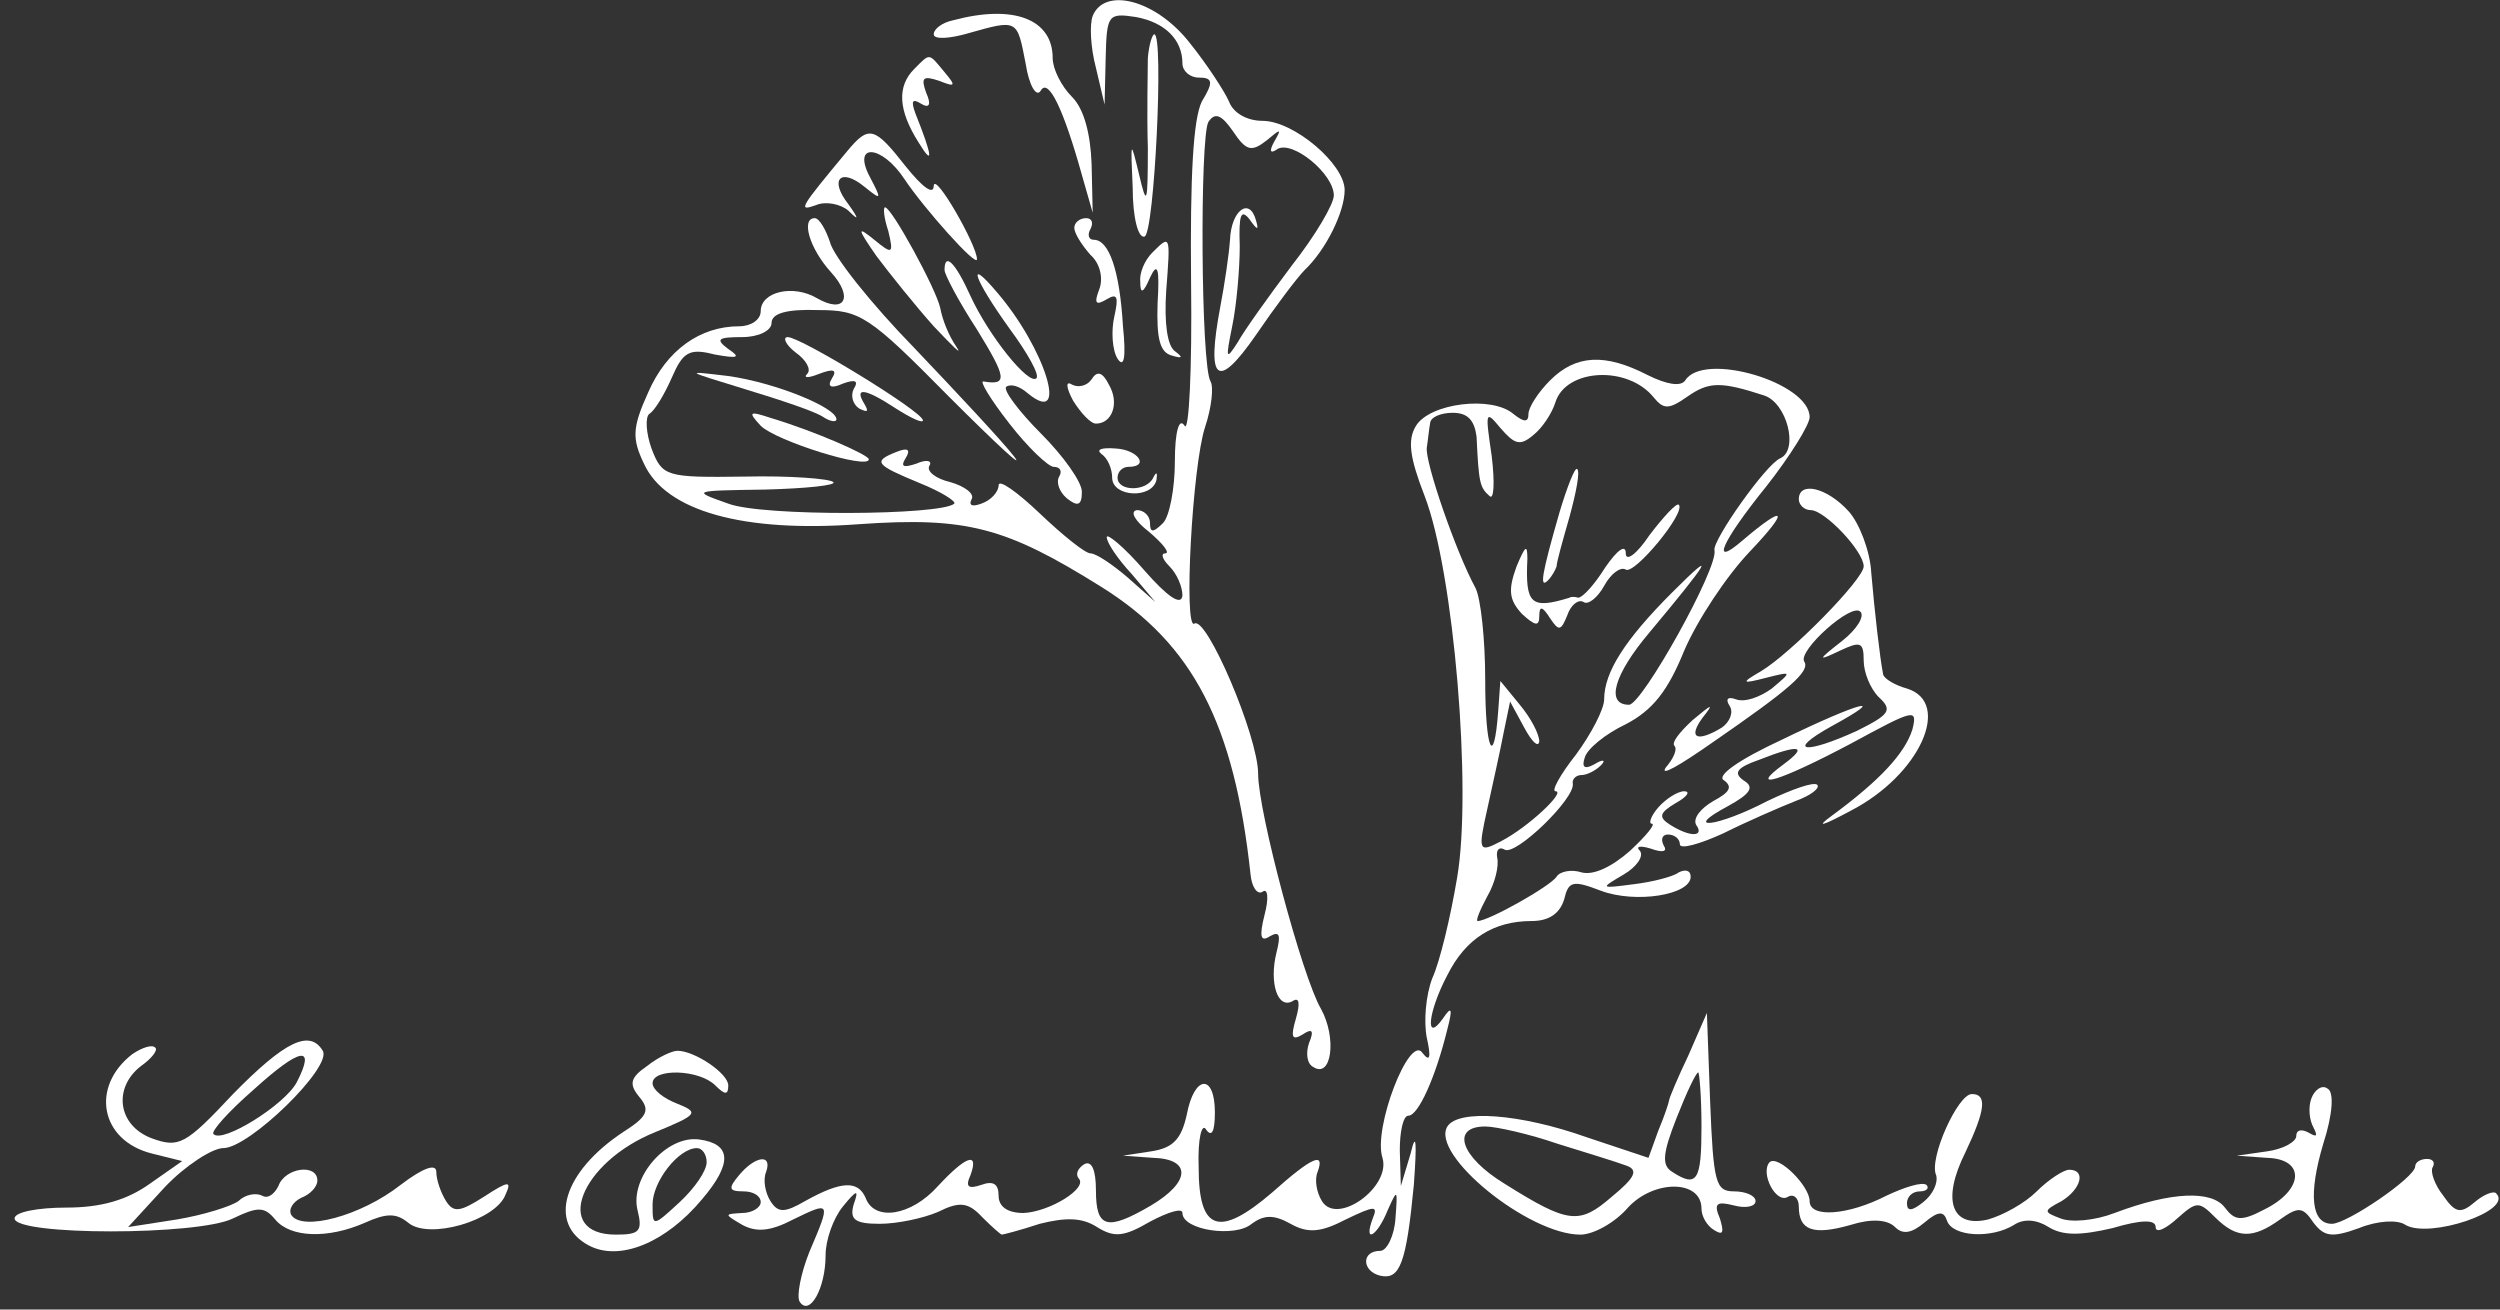 <svg width="168" height="88" viewBox="0 0 168 88" fill="none" xmlns="http://www.w3.org/2000/svg">
<rect x="0" y="0" width="168" height="88" fill="#333333" stroke="none"/>
<path d="M73.429 1.071C73.211 1.653 73.283 3.179 73.647 4.559L74.228 7.03L74.301 3.905C74.373 0.999 74.446 0.853 76.335 1.144C78.297 1.507 79.46 2.67 79.46 4.269C79.46 4.777 79.969 5.213 80.55 5.213C81.495 5.213 81.567 5.504 80.768 6.812C80.187 7.975 79.969 11.753 80.041 19.02C80.114 24.833 79.896 29.121 79.605 28.612C79.242 28.031 78.951 28.975 78.951 31.01C78.951 32.827 78.588 34.716 78.152 35.152C77.498 35.806 77.28 35.806 77.28 35.152C77.28 34.643 76.844 34.28 76.408 34.28C75.899 34.353 76.263 35.007 77.207 35.733C78.152 36.533 78.661 37.187 78.297 37.187C78.007 37.187 78.079 37.55 78.588 38.059C79.097 38.567 79.46 39.439 79.46 40.021C79.387 40.747 78.443 40.093 76.917 38.349C75.536 36.751 74.373 35.806 74.373 36.097C74.373 36.46 75.1 37.55 76.045 38.567L77.643 40.457L75.754 38.785C74.737 37.913 73.647 37.187 73.283 37.187C72.92 37.187 71.394 35.951 69.868 34.498C68.342 33.045 67.107 32.173 67.107 32.609C67.107 33.045 66.598 33.626 65.944 33.844C65.363 34.062 65.072 33.989 65.29 33.553C65.508 33.19 64.854 32.681 63.837 32.391C62.892 32.173 62.238 31.664 62.456 31.301C62.674 30.937 62.238 30.865 61.584 31.155C60.712 31.446 60.494 31.373 60.857 30.792C61.221 30.211 61.003 30.065 60.276 30.356C58.605 31.01 58.823 31.228 61.802 32.463C63.255 33.045 64.273 33.699 64.127 33.844C63.255 34.643 51.193 34.716 48.94 33.844C46.469 32.972 46.469 32.972 51.411 32.899C54.172 32.827 56.279 32.609 55.989 32.391C55.771 32.173 53.082 31.955 50.03 32.027C44.725 32.1 44.507 32.027 43.781 30.138C43.417 29.121 43.345 28.031 43.635 27.813C43.999 27.595 44.653 26.505 45.161 25.342C45.888 23.671 46.324 23.38 47.995 23.816C49.594 24.107 49.812 24.034 48.94 23.453C48.068 22.799 48.213 22.653 49.885 22.653C50.975 22.653 51.847 22.217 51.847 21.709C51.847 21.055 52.864 20.764 54.971 20.837C57.805 20.837 58.387 21.2 63.764 26.65C66.961 29.847 68.923 31.664 68.124 30.647C67.397 29.702 64.345 26.432 61.439 23.38C58.532 20.401 55.989 17.203 55.771 16.259C55.48 15.387 55.044 14.66 54.753 14.66C53.809 14.66 54.39 16.695 55.843 18.293C57.369 19.965 56.788 21.127 54.899 20.037C53.3 19.093 51.12 19.601 51.12 20.909C51.12 21.491 50.466 21.927 49.667 21.927C47.051 21.927 44.798 23.525 43.563 26.359C42.473 28.757 42.473 29.484 43.272 31.155C44.725 34.353 49.957 35.806 57.733 35.225C64.999 34.716 67.615 35.443 74.01 39.439C80.187 43.291 82.948 48.668 84.038 58.769C84.111 59.568 84.474 60.149 84.837 59.931C85.201 59.641 85.273 60.367 84.983 61.457C84.619 62.911 84.692 63.347 85.346 62.911C86 62.547 86.073 62.838 85.782 64.001C85.273 66.035 85.855 67.852 86.872 67.271C87.308 66.98 87.381 67.416 87.09 68.433C86.727 69.669 86.799 69.959 87.526 69.523C88.18 69.087 88.325 69.233 87.962 70.105C87.744 70.759 87.817 71.485 88.253 71.703C89.488 72.503 89.851 69.741 88.761 67.779C87.526 65.672 84.547 54.554 84.547 52.011C84.547 49.467 81.059 41.329 80.259 41.91C79.533 42.346 80.114 31.301 80.986 28.685C81.422 27.377 81.567 25.996 81.349 25.633C80.695 24.615 80.623 9.21 81.204 8.193C81.64 7.539 82.076 7.684 82.875 8.847C83.747 10.155 84.111 10.227 85.128 9.428C86.073 8.629 86.145 8.629 85.637 9.501C85.273 10.155 85.346 10.373 85.855 10.009C86.872 9.428 89.633 11.681 89.633 13.134C89.633 13.715 88.398 15.823 86.799 17.857C85.273 19.892 83.602 22.217 83.166 23.017C82.367 24.252 82.367 24.107 82.803 21.927C83.093 20.546 83.311 18.075 83.311 16.549C83.239 14.442 83.384 14.006 83.965 14.733C84.474 15.459 84.619 15.532 84.401 14.805C83.965 13.207 82.73 14.151 82.657 16.113C82.585 17.131 82.294 19.093 82.003 20.619C81.059 25.633 81.785 26.287 84.401 22.508C85.637 20.691 87.163 18.657 87.671 18.148C89.125 16.767 90.36 14.224 90.36 12.771C90.36 11.027 86.945 8.12 84.837 8.12C83.82 8.12 82.875 7.611 82.585 6.812C82.294 6.158 81.131 4.341 79.896 2.815C77.643 -0.019 74.228 -0.891 73.429 1.071Z" fill="white"/>
<path d="M64.055 1.362C63.328 1.507 62.747 1.943 62.747 2.307C62.747 2.67 63.837 2.597 65.072 2.234C68.415 1.289 68.342 1.289 68.923 4.269C69.141 5.722 69.65 6.594 69.941 6.085C70.449 5.213 71.467 7.321 72.702 11.753L73.429 14.297L73.356 11.027C73.283 8.992 72.847 7.321 72.048 6.521C71.321 5.795 70.74 4.632 70.74 3.905C70.74 1.289 68.124 0.272 64.055 1.362Z" fill="white"/>
<path d="M77.135 3.905C77.135 4.85 77.062 7.539 77.135 9.937C77.135 13.715 77.062 13.933 76.553 11.753C75.972 9.355 75.972 9.355 76.117 12.625C76.117 14.587 76.481 16.041 76.917 15.895C77.571 15.677 78.225 2.307 77.571 2.307C77.425 2.307 77.207 3.033 77.135 3.905Z" fill="white"/>
<path d="M61.439 4.632C60.276 5.795 60.349 7.393 61.729 9.573C62.747 11.245 62.674 10.518 61.511 7.611C61.221 6.812 61.293 6.594 61.875 6.957C62.456 7.321 62.601 7.03 62.238 6.231C61.875 5.213 62.02 5.068 63.11 5.431C64.2 5.867 64.273 5.795 63.473 4.85C62.383 3.542 62.529 3.542 61.439 4.632Z" fill="white"/>
<path d="M56.933 10.155C53.736 14.006 53.591 14.224 54.826 13.788C55.48 13.497 56.497 13.715 57.006 14.151C57.733 14.878 57.733 14.733 57.006 13.715C55.698 12.044 56.497 11.245 58.096 12.553C59.259 13.497 59.259 13.425 58.459 11.899C57.224 9.573 59.259 9.719 60.785 12.044C62.093 14.006 65.653 18.003 65.653 17.421C65.653 16.477 62.819 11.535 62.747 12.48C62.747 13.134 62.02 12.625 60.857 11.172C58.75 8.483 58.387 8.411 56.933 10.155Z" fill="white"/>
<path d="M59.695 15.532C60.058 17.058 59.986 17.131 58.75 16.113C57.587 15.169 57.587 15.314 58.895 17.203C59.767 18.366 61.511 20.546 62.747 21.927C64.055 23.307 64.709 23.961 64.273 23.307C63.764 22.581 63.328 21.491 63.183 20.691C62.892 19.383 59.913 13.933 59.477 13.933C59.331 13.933 59.404 14.66 59.695 15.532Z" fill="white"/>
<path d="M72.193 15.314C72.193 15.677 72.702 16.477 73.283 17.131C73.937 17.712 74.155 18.729 73.865 19.456C73.501 20.401 73.647 20.546 74.373 20.11C75.1 19.674 75.173 19.965 74.882 21.273C74.664 22.217 74.737 23.525 75.1 24.107C75.536 24.761 75.681 24.034 75.463 21.927C75.245 18.148 74.519 16.113 73.501 16.113C73.138 16.113 73.065 15.75 73.283 15.387C73.501 14.951 73.356 14.66 72.993 14.66C72.557 14.66 72.193 14.951 72.193 15.314Z" fill="white"/>
<path d="M77.425 16.985C76.917 17.494 76.553 18.366 76.626 18.947C76.626 19.819 76.844 19.674 77.28 18.657C77.789 17.567 77.934 18.003 77.789 20.401C77.716 22.726 77.934 23.671 78.733 23.889C79.46 24.107 79.533 24.034 78.951 23.598C78.443 23.235 78.225 21.709 78.37 19.529C78.661 15.75 78.661 15.75 77.425 16.985Z" fill="white"/>
<path d="M63.473 18.148C63.473 18.439 64.418 20.255 65.653 22.145C67.615 25.342 67.76 25.923 66.089 25.633C65.799 25.56 66.525 26.795 67.833 28.467C69.069 30.065 70.449 31.373 70.812 31.373C71.249 31.373 71.394 31.664 71.176 32.027C70.958 32.391 71.176 33.045 71.684 33.481C72.411 34.062 72.702 33.989 72.702 33.045C72.702 32.391 71.466 30.647 69.941 29.121C68.487 27.667 67.397 26.214 67.615 25.996C67.906 25.778 68.487 25.923 69.069 26.432C71.903 28.757 70.231 23.38 66.961 19.601C64.927 17.203 65.435 18.729 67.833 22.072C69.069 23.743 69.868 25.197 69.65 25.415C69.141 25.923 66.453 22.581 65.217 19.892C64.2 17.639 63.473 16.913 63.473 18.148Z" fill="white"/>
<path d="M53.445 23.671C54.172 24.179 54.535 24.833 54.245 25.124C53.954 25.415 54.317 25.415 55.044 25.124C55.989 24.761 56.279 24.833 55.916 25.415C55.553 25.996 55.843 26.141 56.643 25.778C57.442 25.487 57.733 25.56 57.369 26.141C57.151 26.577 57.297 27.159 57.733 27.449C58.314 27.74 58.387 27.667 58.096 27.159C57.369 25.996 58.096 26.069 60.203 27.449C61.221 28.103 62.02 28.467 62.02 28.249C62.02 27.667 53.809 22.653 52.937 22.653C52.573 22.653 52.791 23.162 53.445 23.671Z" fill="white"/>
<path d="M104.167 25.56C103.367 26.359 102.713 27.377 102.713 27.813C102.713 28.394 102.423 28.394 101.696 27.813C100.243 26.577 96.1 27.086 95.156 28.612C94.575 29.557 94.72 30.719 95.737 33.335C97.699 38.422 98.934 53.101 97.917 58.987C97.481 61.603 96.754 64.655 96.246 65.745C95.81 66.907 95.665 68.651 95.882 69.741C96.173 71.049 96.1 71.413 95.592 70.759C94.72 69.451 92.249 75.845 92.903 77.807C93.484 79.769 89.851 82.385 88.834 80.714C88.471 80.133 88.325 79.261 88.543 78.752C89.052 77.371 88.18 77.735 85.491 80.133C81.93 83.185 80.55 82.749 80.55 78.461C80.477 76.499 80.768 75.409 81.058 75.918C81.422 76.427 81.64 76.063 81.64 74.755C81.64 72.139 80.259 72.212 79.751 74.901C79.387 76.572 78.806 77.153 77.353 77.371L75.463 77.662L77.498 77.807C80.041 77.88 80.041 79.406 77.353 81.005C74.373 82.749 73.647 82.531 73.647 79.987C73.647 78.607 73.356 77.953 72.847 78.243C72.411 78.534 72.266 78.897 72.484 79.188C73.138 79.842 70.522 81.441 68.778 81.513C67.688 81.513 67.106 81.077 67.106 80.351C67.106 79.551 66.743 79.333 65.944 79.624C65.072 79.915 64.854 79.769 65.217 78.97C65.799 77.371 64.927 77.662 63.037 79.697C61.221 81.731 58.75 82.095 58.169 80.496C57.66 79.333 56.57 79.333 54.099 80.714C52.718 81.513 52.282 81.513 51.774 80.714C51.41 80.133 51.265 79.261 51.483 78.752C51.919 77.517 50.757 77.662 49.666 78.97C48.94 79.842 48.94 80.06 49.957 80.06C50.611 80.06 51.12 80.351 51.12 80.787C51.12 81.15 50.538 81.513 49.885 81.513C48.649 81.586 48.649 81.586 49.885 82.313C50.829 82.821 51.774 82.749 53.3 81.949C55.843 80.714 55.843 80.714 54.39 84.129C53.809 85.583 53.518 87.109 53.736 87.472C54.39 88.489 55.48 86.6 55.48 84.347C55.48 83.33 55.989 81.877 56.642 81.077C57.587 79.915 57.733 79.915 57.369 80.932C57.078 81.949 57.442 82.24 59.113 82.24C60.276 82.24 62.02 81.877 63.037 81.441C64.49 80.714 65.072 80.787 66.016 81.804C66.671 82.458 67.252 82.967 67.325 82.967C67.397 82.967 68.56 82.676 69.868 82.24C71.612 81.804 72.702 81.804 73.719 82.458C74.882 83.185 75.536 83.112 77.28 82.095C78.515 81.441 79.46 81.15 79.46 81.513C79.46 82.676 83.02 83.185 84.111 82.24C84.91 81.659 85.564 81.586 86.727 82.24C87.889 82.894 88.761 82.821 90.433 81.949C92.394 81.005 92.612 81.005 92.249 81.877C91.595 83.621 92.54 83.112 93.266 81.295C93.921 79.842 93.921 79.915 93.775 81.877C93.703 83.039 93.194 84.057 92.758 84.057C91.45 84.057 91.522 85.437 92.758 85.728C94.066 86.019 94.502 84.929 95.01 79.624C95.228 76.645 95.156 75.991 94.793 77.517L94.138 79.697L94.066 77.299C94.066 76.063 94.284 74.973 94.647 74.973C95.301 74.973 96.464 72.43 97.263 69.16C97.626 67.779 97.554 67.561 96.972 68.433C95.737 70.177 95.955 67.997 97.263 65.527C98.499 63.056 100.388 61.893 102.931 61.893C104.094 61.893 104.821 61.385 105.111 60.44C105.402 59.205 105.693 59.132 107.582 59.859C109.907 60.731 113.613 60.149 113.613 58.914C113.613 58.478 113.25 58.405 112.814 58.623C112.451 58.914 110.997 59.277 109.762 59.423C107.509 59.713 107.509 59.713 109.108 58.769C109.98 58.26 110.489 57.533 110.198 57.17C109.907 56.879 110.198 56.807 110.925 57.025C111.724 57.315 112.087 57.243 111.797 56.807C111.579 56.371 111.724 56.08 112.087 56.08C112.523 56.08 112.887 56.371 112.887 56.734C112.887 57.097 114.195 56.734 115.793 56.007C117.392 55.208 119.572 54.263 120.662 53.827C121.679 53.464 122.333 52.955 122.115 52.737C121.897 52.519 120.444 53.028 118.773 53.827C115.43 55.571 112.959 55.862 116.084 54.191C117.683 53.319 117.901 52.883 117.174 52.447C116.447 51.938 116.738 51.575 118.191 51.066C120.953 49.976 121.534 50.121 119.863 51.357C117.392 53.173 119.572 52.519 124.368 49.976C128.655 47.651 128.873 47.578 128.51 49.031C128.001 50.63 126.33 52.447 123.06 54.845C121.97 55.644 122.479 55.499 124.368 54.481C129.019 52.083 131.199 47.215 128.147 46.27C127.347 46.052 126.621 45.616 126.548 45.325C126.33 44.235 125.967 41.038 125.749 38.495C125.676 37.041 124.949 35.152 124.223 34.353C122.769 32.754 120.88 32.318 120.88 33.553C120.88 33.917 121.243 34.28 121.679 34.28C122.624 34.28 125.24 37.041 125.24 38.059C125.24 38.931 120.299 43.945 118.337 45.107C116.956 45.907 117.029 45.979 118.7 45.543C120.444 45.107 120.444 45.107 119.063 46.27C118.264 46.851 117.247 47.215 116.665 46.997C116.084 46.779 115.939 46.997 116.229 47.433C116.52 47.869 116.229 48.523 115.721 48.886C114.049 49.903 113.395 49.613 114.413 48.232C115.212 47.215 115.067 47.287 113.759 48.377C112.887 49.177 112.305 49.903 112.523 50.121C112.741 50.339 112.451 50.993 111.942 51.575C111.506 52.229 112.887 51.429 115.067 49.903C120.226 46.343 121.679 45.107 121.243 44.453C120.807 43.727 124.441 40.457 125.022 41.111C125.313 41.401 124.804 42.273 123.787 43.073C122.115 44.381 122.115 44.453 123.641 43.727C125.022 43.073 125.24 43.145 125.24 44.381C125.24 45.18 125.676 46.27 126.257 46.851C127.202 47.723 126.984 48.014 124.804 49.104C121.316 50.703 119.935 50.557 123.06 48.813C127.057 46.633 125.022 47.142 119.79 49.685C116.811 51.066 115.285 52.156 115.866 52.447C116.447 52.883 116.229 53.246 115.139 53.827C114.267 54.336 113.759 54.99 113.977 55.426C114.558 56.225 113.613 56.298 112.233 55.426C111.433 54.917 111.506 54.627 112.596 53.973C113.395 53.537 113.613 53.173 113.177 53.173C112.741 53.173 111.942 53.682 111.433 54.263C110.925 54.845 110.779 55.353 110.997 55.353C111.288 55.353 110.634 56.153 109.544 57.17C108.309 58.26 107.073 58.841 106.274 58.623C105.62 58.405 104.821 58.551 104.603 58.914C104.167 59.568 100.025 61.893 99.298 61.893C99.153 61.893 99.443 61.167 99.952 60.222C100.461 59.35 100.751 58.187 100.606 57.606C100.533 57.097 100.751 56.879 101.115 57.097C101.841 57.533 105.838 53.682 105.693 52.665C105.62 52.374 105.911 52.083 106.274 52.083C106.637 52.083 107.219 51.793 107.582 51.429C107.945 51.066 107.727 50.993 107.146 51.357C106.492 51.72 106.274 51.575 106.492 50.921C106.637 50.339 107.873 49.322 109.253 48.668C111.07 47.723 112.087 46.415 113.177 43.727C114.049 41.692 116.011 38.713 117.61 37.041C120.299 34.207 120.008 33.844 117.101 36.315C114.921 38.204 115.648 36.46 118.7 32.681C120.299 30.647 121.607 28.539 121.607 28.031C121.607 25.705 114.485 23.598 113.25 25.56C112.959 25.996 112.015 25.851 110.707 25.197C107.873 23.743 105.911 23.816 104.167 25.56ZM111.143 26.723C111.797 27.522 112.16 27.522 113.395 26.65C114.849 25.633 115.648 25.633 118.555 26.577C120.081 27.086 120.88 30.211 119.645 30.792C118.7 31.155 115.067 36.315 115.212 36.969C115.503 38.131 110.343 47.36 109.471 47.36C107.873 47.36 108.454 45.325 110.852 42.491C114.921 37.623 115.43 36.751 112.378 39.803C109.181 43 107.8 45.18 107.8 46.997C107.8 47.651 106.928 49.322 105.911 50.703C104.821 52.083 104.239 53.173 104.53 53.173C105.257 53.173 102.713 55.571 100.897 56.516C99.371 57.315 99.298 57.243 99.952 54.336C100.315 52.665 100.824 50.412 101.042 49.249L101.478 47.142L102.423 48.886C102.931 49.831 103.367 50.267 103.44 49.831C103.44 49.322 102.859 48.232 102.132 47.36L100.824 45.761L100.679 47.796C100.388 51.72 99.806 50.412 99.806 45.689C99.806 43 99.516 40.239 99.153 39.512C97.844 37.114 95.737 31.01 95.882 30.065C95.955 29.629 96.028 28.83 96.1 28.467C96.1 28.031 96.827 27.74 97.626 27.74C98.644 27.74 99.08 28.249 99.225 29.339C99.371 32.463 99.443 32.754 100.097 33.335C100.388 33.626 100.461 32.463 100.243 30.647C99.806 27.667 99.806 27.522 100.824 28.757C101.769 29.847 102.132 29.993 103.004 29.266C103.658 28.757 104.312 27.74 104.53 27.013C105.257 24.761 109.399 24.543 111.143 26.723Z" fill="white"/>
<path d="M104.821 34.353C103.585 38.64 103.44 39.585 104.021 39.003C104.312 38.713 104.53 38.277 104.603 38.059C104.603 37.768 105.039 36.242 105.475 34.716C105.911 33.117 106.201 31.664 105.983 31.519C105.838 31.373 105.329 32.681 104.821 34.353Z" fill="white"/>
<path d="M110.852 35.951C109.98 37.259 109.253 37.768 109.253 37.187C109.253 36.533 108.672 36.969 107.872 38.131C107.146 39.294 106.346 40.166 106.056 40.166C105.838 40.093 105.547 40.093 105.474 40.166C102.858 40.965 102.495 40.602 102.64 37.55C102.64 36.533 102.495 36.678 101.914 38.059C101.332 39.657 101.405 40.311 102.277 41.256C103.149 42.055 103.44 42.128 103.44 41.401C103.44 40.675 103.658 40.747 104.166 41.547C104.748 42.419 104.893 42.419 105.329 41.329C105.547 40.675 106.056 40.239 106.419 40.457C106.71 40.675 107.364 40.166 107.8 39.367C108.236 38.567 108.89 38.059 109.253 38.277C109.834 38.64 113.322 34.425 112.814 33.917C112.668 33.771 111.796 34.716 110.852 35.951Z" fill="white"/>
<path d="M50.03 26.141C52.428 26.868 54.826 27.667 55.335 28.031C55.771 28.321 56.207 28.394 56.207 28.176C56.207 27.377 52.065 25.705 48.94 25.269C45.888 24.906 46.033 24.906 50.03 26.141Z" fill="white"/>
<path d="M73.356 25.487C73.065 25.923 72.484 26.069 72.048 25.851C71.612 25.56 71.612 25.996 72.121 26.941C72.629 27.74 73.283 28.467 73.647 28.467C74.737 28.467 75.245 27.086 74.519 25.851C74.083 24.979 73.719 24.906 73.356 25.487Z" fill="white"/>
<path d="M51.12 28.612C52.137 29.629 58.386 31.591 58.386 30.865C58.386 30.574 54.753 28.975 51.846 28.103C50.321 27.595 50.248 27.667 51.12 28.612Z" fill="white"/>
<path d="M74.01 30.501C74.446 30.792 74.737 31.519 74.737 32.1C74.737 33.408 77.425 33.553 77.716 32.245C77.789 31.737 77.716 31.664 77.498 32.1C77.062 33.045 75.1 33.045 75.1 32.1C75.1 31.664 75.463 31.373 75.827 31.373C77.28 31.373 76.481 30.211 74.955 30.138C74.01 30.065 73.647 30.211 74.01 30.501Z" fill="white"/>
<path d="M113.468 70.904C112.741 72.43 112.16 73.811 112.16 73.956C112.16 74.029 111.869 74.973 111.433 75.991L110.779 77.807L106.637 76.427C102.132 74.828 97.99 74.537 97.263 75.7C96.101 77.589 102.713 82.967 106.201 82.967C107.073 82.967 108.527 82.167 109.399 81.15C111.143 79.261 114.34 79.261 114.34 81.223C114.34 81.731 114.703 82.385 115.212 82.676C115.793 83.039 115.866 82.821 115.575 81.877C115.139 80.859 115.357 80.714 116.52 81.005C117.319 81.223 117.973 81.077 117.973 80.714C117.973 80.351 117.319 80.06 116.52 80.06C115.285 80.06 115.139 79.479 114.921 74.029L114.703 68.07L113.468 70.904ZM114.34 75.7C114.34 79.333 114.049 79.842 112.378 78.752C111.651 78.316 111.724 77.517 112.669 75.119C113.323 73.447 113.977 72.067 114.122 72.067C114.195 72.067 114.34 73.665 114.34 75.7ZM104.675 76.863C106.565 77.444 108.672 78.098 109.253 78.316C110.125 78.607 109.907 79.115 108.309 80.423C106.129 82.313 105.402 82.24 101.115 79.551C98.135 77.735 97.481 75.7 99.807 75.7C100.533 75.7 102.786 76.209 104.675 76.863Z" fill="white"/>
<path d="M8.901 70.831C6.067 73.011 6.721 76.645 10.209 77.517L12.243 78.025L10.063 79.551C8.537 80.641 6.793 81.15 4.468 81.15C2.579 81.15 0.98 81.441 0.98 81.877C0.98 83.039 13.333 83.039 15.659 81.877C17.33 81.077 17.766 81.077 18.493 81.949C19.51 83.185 22.053 83.257 24.524 82.167C25.977 81.513 26.631 81.513 27.431 82.167C28.811 83.33 33.317 82.022 33.971 80.278C34.407 79.333 34.189 79.333 32.517 80.423C30.919 81.441 30.483 81.513 29.974 80.714C29.611 80.133 29.32 79.261 29.32 78.752C29.32 78.171 28.448 78.461 26.922 79.624C24.233 81.731 20.309 82.749 19.583 81.659C19.365 81.295 19.655 80.787 20.237 80.496C20.818 80.278 21.327 79.769 21.327 79.333C21.327 78.171 19.147 78.461 18.711 79.697C18.42 80.278 17.984 80.569 17.621 80.351C17.185 80.133 16.458 80.278 16.022 80.714C15.513 81.077 13.624 81.659 11.88 81.949L8.61 82.458L11.081 79.769C12.461 78.316 14.278 77.153 15.005 77.153C16.749 77.153 22.344 71.703 21.69 70.613C20.818 69.16 19.147 69.959 15.659 73.52C12.461 76.935 12.025 77.153 10.209 76.499C7.883 75.627 7.593 73.084 9.482 71.631C10.209 71.122 10.645 70.541 10.427 70.395C10.209 70.177 9.555 70.395 8.901 70.831ZM19.946 72.721C19.147 74.247 14.932 76.863 14.351 76.209C14.133 76.063 15.368 74.683 17.039 73.229C20.164 70.395 21.254 70.177 19.946 72.721Z" fill="white"/>
<path d="M43.49 71.631C42.327 72.43 42.255 72.866 42.981 73.738C43.708 74.61 43.49 75.046 41.891 76.063C37.822 78.752 36.805 82.24 39.566 83.693C41.601 84.783 44.725 83.548 47.196 80.569C49.231 78.171 49.158 76.863 46.978 76.572C44.798 76.281 42.327 79.115 42.836 81.295C43.199 82.749 42.981 82.967 41.383 82.967C37.095 82.967 38.985 78.098 44.071 76.063C46.905 74.901 46.978 74.755 45.525 74.174C44.58 73.811 43.853 73.229 43.853 72.793C43.853 71.776 46.978 71.849 48.068 72.939C48.722 73.593 48.94 73.593 48.94 72.939C48.94 72.139 46.687 70.613 45.525 70.613C45.161 70.613 44.217 71.049 43.49 71.631ZM47.487 78.098C47.487 78.679 46.687 79.842 45.67 80.787C43.853 82.458 43.853 82.458 43.853 80.932C43.853 79.406 45.597 77.153 46.833 77.153C47.196 77.153 47.487 77.589 47.487 78.098Z" fill="white"/>
<path d="M155.324 73.811C155.106 74.392 155.179 75.264 155.469 75.773C155.76 76.354 155.687 76.427 155.179 76.136C154.67 75.845 154.307 75.918 154.307 76.354C154.307 76.717 153.435 77.226 152.345 77.371L150.31 77.662L152.345 77.807C154.961 77.88 154.815 79.987 152.127 81.295C150.601 82.095 150.165 82.022 149.511 81.15C148.639 79.987 145.95 80.06 142.099 81.513C140.791 82.022 139.192 82.167 138.465 81.877C137.303 81.441 137.303 81.368 138.538 80.714C139.846 79.915 140.209 78.607 139.047 78.607C138.683 78.607 137.666 79.261 136.867 80.06C136.067 80.859 134.614 81.659 133.597 81.949C131.126 82.531 130.472 80.641 132.071 77.444C133.451 74.537 133.524 73.52 132.507 73.52C131.562 73.52 129.6 77.88 130.109 78.97C130.254 79.479 129.891 80.278 129.237 80.787C128.51 81.368 128.147 81.441 128.147 80.859C128.147 80.423 128.51 80.06 129.019 80.06C129.455 80.06 129.673 79.842 129.455 79.624C129.164 79.406 128.001 79.769 126.766 80.351C124.223 81.659 121.607 81.877 121.607 80.714C121.607 79.697 119.499 77.589 118.918 78.098C118.264 78.825 119.354 80.932 120.153 80.423C120.517 80.205 120.88 80.496 120.88 81.077C120.88 82.676 121.825 83.039 124.368 82.313C125.749 81.877 126.839 81.949 127.347 82.458C127.856 82.967 128.437 82.894 129.309 82.167C130.254 81.368 130.617 81.368 130.835 82.022C131.199 83.112 133.815 83.257 135.341 82.313C135.995 81.877 136.867 81.949 137.666 82.458C138.611 83.039 139.773 83.039 141.953 82.531C143.915 81.949 144.86 81.949 144.86 82.458C144.86 82.894 145.514 82.603 146.313 81.877C147.621 80.714 147.767 80.714 148.857 81.804C150.31 83.257 151.4 83.257 153.217 81.949C154.452 81.077 154.743 81.077 155.469 82.167C156.196 83.112 156.705 83.185 158.521 82.531C159.757 82.022 161.137 81.949 161.646 82.313C163.245 83.257 168.913 81.368 167.75 80.205C167.605 79.987 166.878 80.278 166.297 80.787C165.352 81.586 164.989 81.513 164.189 80.351C163.608 79.624 163.317 78.752 163.463 78.461C163.681 78.098 163.463 77.88 163.099 77.88C162.663 77.88 162.3 78.098 162.3 78.389C162.3 79.115 157.722 82.24 156.705 82.24C155.324 82.24 155.106 80.278 156.123 76.863C156.777 74.828 156.85 73.375 156.414 73.157C156.051 72.866 155.542 73.229 155.324 73.811Z" fill="white"/>
</svg>
